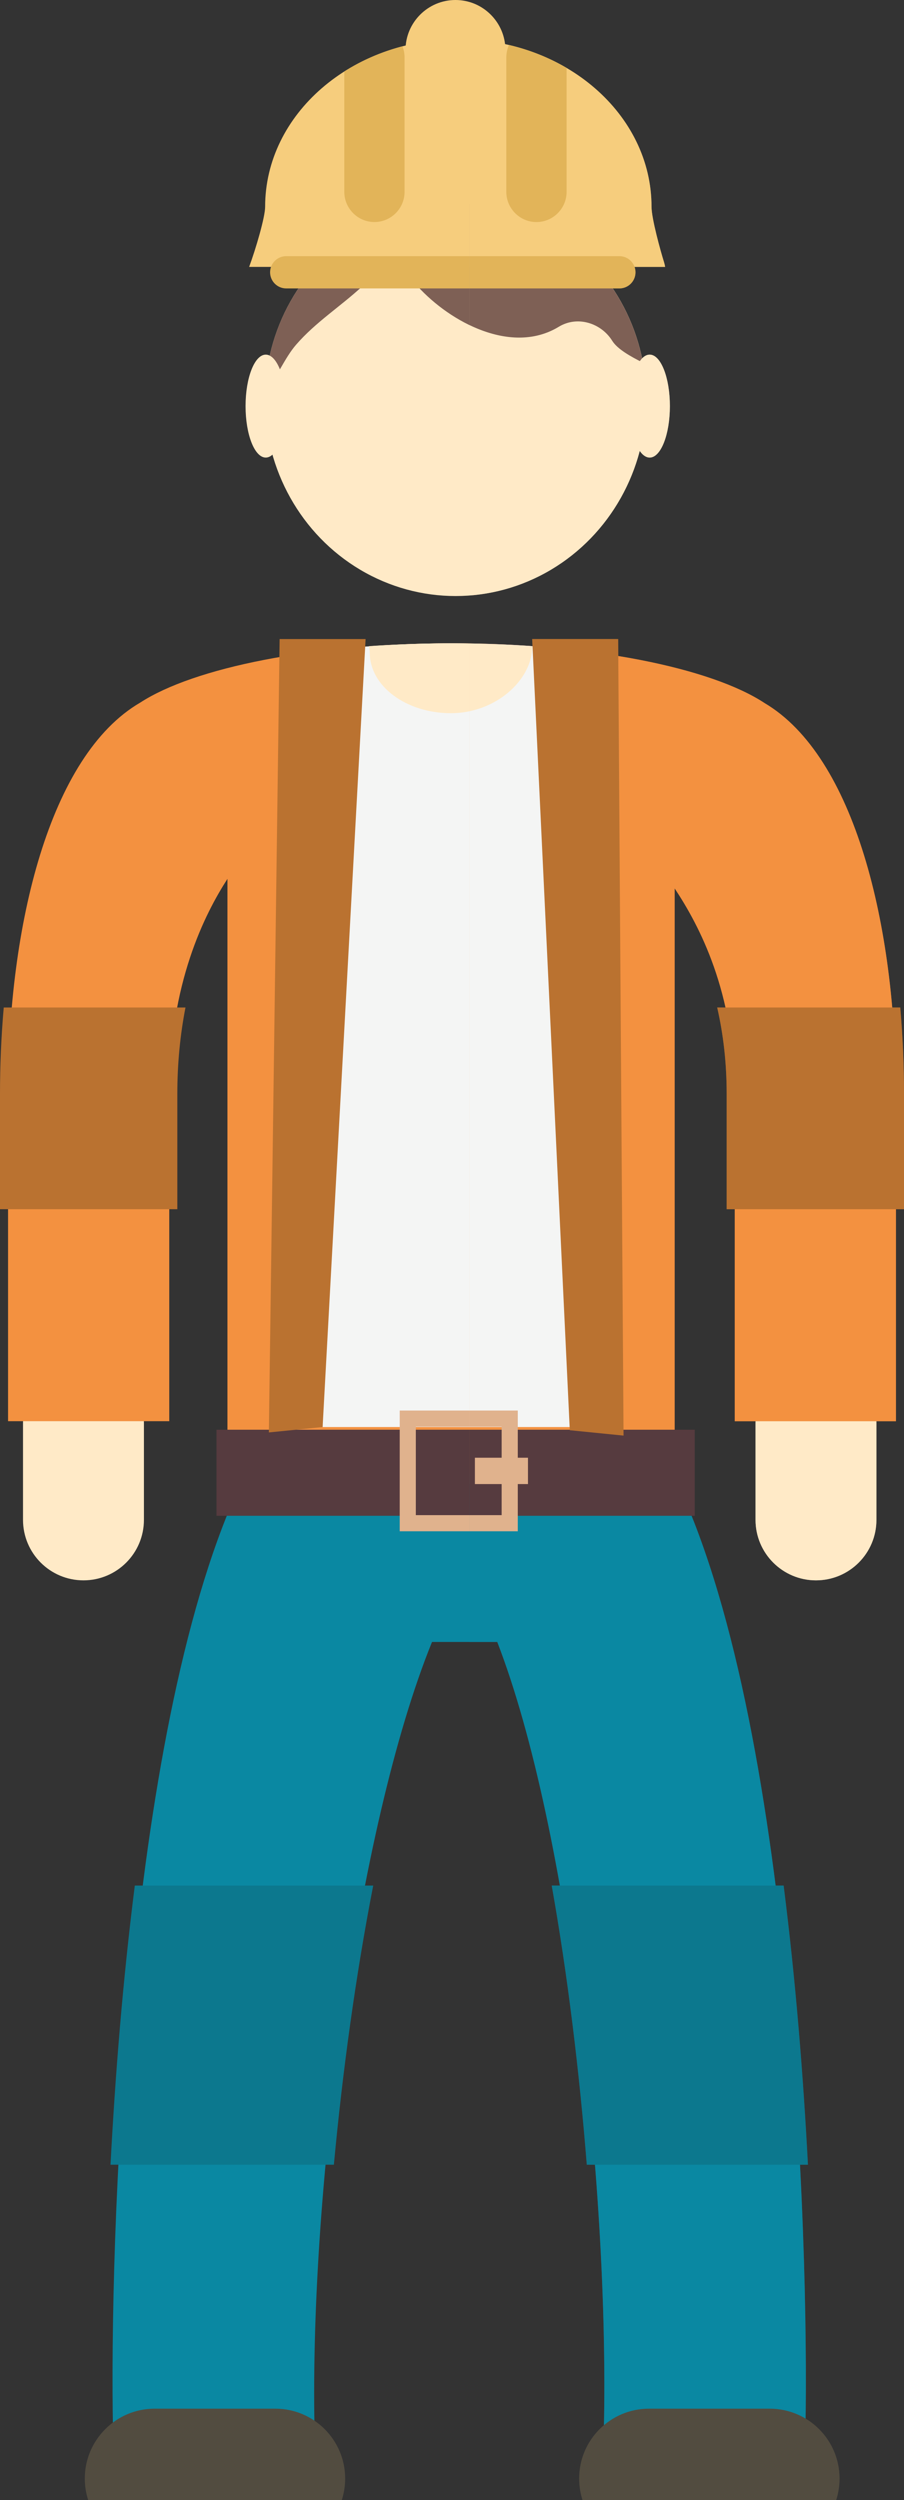 <?xml version="1.0" encoding="UTF-8" standalone="no"?>
<!-- Generator: Adobe Illustrator 17.0.0, SVG Export Plug-In . SVG Version: 6.00 Build 0)  -->

<svg
   xmlns:dc="http://purl.org/dc/elements/1.1/"
   xmlns:cc="http://creativecommons.org/ns#"
   xmlns:rdf="http://www.w3.org/1999/02/22-rdf-syntax-ns#"
   xmlns:svg="http://www.w3.org/2000/svg"
   xmlns="http://www.w3.org/2000/svg"
   xmlns:sodipodi="http://sodipodi.sourceforge.net/DTD/sodipodi-0.dtd"
   xmlns:inkscape="http://www.inkscape.org/namespaces/inkscape"
   version="1.1"
   id="Слой_1"
   x="0px"
   y="0px"
   width="50.469"
   height="139.443"
   viewBox="0 0 50.469 139.443"
   enable-background="new 0 0 1200 150"
   xml:space="preserve"
   sodipodi:docname="0.svg"
   inkscape:version="0.92.4 (5da689c313, 2019-01-14)"><rect x="0" y="0" width="50.469" height="139.443" fill="#333333" stroke="none"/><defs
   id="defs851" /><sodipodi:namedview
   pagecolor="#ffffff"
   bordercolor="#666666"
   borderopacity="1"
   objecttolerance="10"
   gridtolerance="10"
   guidetolerance="10"
   inkscape:pageopacity="0"
   inkscape:pageshadow="2"
   inkscape:window-width="1920"
   inkscape:window-height="1017"
   id="namedview849"
   showgrid="false"
   fit-margin-top="0"
   fit-margin-left="0"
   fit-margin-right="0"
   fit-margin-bottom="0"
   inkscape:zoom="0.94666667"
   inkscape:cx="668.4358"
   inkscape:cy="-60.193098"
   inkscape:window-x="-8"
   inkscape:window-y="-8"
   inkscape:window-maximized="1"
   inkscape:current-layer="Слой_1" />
<g
   id="g124"
   transform="translate(-48.879,-5.817)">
	<g
   id="g68">
		<path
   d="m 56.914,90.585 c 0,1.864 -1.511,3.375 -3.375,3.375 v 0 c -1.864,0 -3.375,-1.511 -3.375,-3.375 v -5.4 c 0,-1.864 1.511,-3.375 3.375,-3.375 v 0 c 1.864,0 3.375,1.511 3.375,3.375 z"
   id="path2"
   inkscape:connector-curvature="0"
   style="fill:#ffeac7" />
		<path
   d="m 97.809,90.585 c 0,1.864 -1.511,3.375 -3.375,3.375 v 0 c -1.864,0 -3.375,-1.511 -3.375,-3.375 v -5.4 c 0,-1.864 1.511,-3.375 3.375,-3.375 v 0 c 1.864,0 3.375,1.511 3.375,3.375 z"
   id="path4"
   inkscape:connector-curvature="0"
   style="fill:#ffeac7" />
		<path
   d="m 91.564,45.031 c -2.984,-1.964 -9.672,-3.334 -17.448,-3.334 -7.739,0 -14.4,1.356 -17.405,3.305 -5.069,2.944 -7.382,12.415 -7.382,21.822 v 18.259 h 9 V 66.825 c 0,-6.192 1.999,-10.049 3.248,-11.99 V 88.56 H 86.544 V 55.365 c 1.377,2.076 3.355,5.788 3.355,11.461 v 18.259 h 9 V 66.825 C 98.898,57.448 96.6,48.007 91.564,45.031 Z"
   id="path6"
   inkscape:connector-curvature="0"
   style="clip-rule:evenodd;fill:#f39140;fill-rule:evenodd" />
		<ellipse
   cx="74.314"
   cy="28.111"
   rx="10.65"
   ry="10.95"
   id="ellipse8"
   style="clip-rule:evenodd;fill:#ffeac7;fill-rule:evenodd" />
		<path
   d="m 65.41,25.043 c 1.092,-1.259 2.482,-2.135 3.699,-3.259 0.841,-0.776 2.259,-0.904 3.083,0 1.839,2.02 5.264,3.85 7.884,2.258 1.038,-0.631 2.362,-0.211 2.982,0.782 0.289,0.463 1.008,0.867 1.714,1.221 -0.94,-5.059 -5.264,-8.884 -10.458,-8.884 -5.73,0 -10.401,4.653 -10.639,10.485 0.675,-0.766 1.082,-1.849 1.735,-2.603 z"
   id="path10"
   inkscape:connector-curvature="0"
   style="clip-rule:evenodd;fill:#7e6055;fill-rule:evenodd" />
		<ellipse
   cx="85.15"
   cy="28.467"
   rx="1.128"
   ry="2.871"
   id="ellipse12"
   style="clip-rule:evenodd;fill:#ffeac7;fill-rule:evenodd" />
		<ellipse
   cx="63.716"
   cy="28.467"
   rx="1.128"
   ry="2.871"
   id="ellipse14"
   style="clip-rule:evenodd;fill:#ffeac7;fill-rule:evenodd" />
		<path
   d="M 86.748,88.645 86.556,87.993 H 61.577 v 2.277 c -5.944,14.705 -6.634,42.712 -6.368,52.004 l 11.246,-0.322 c -0.389,-13.624 2.344,-34.224 6.543,-44.556 h 3.643 c 4.055,10.472 6.322,31.061 5.936,44.556 l 11.246,0.322 c 0.274,-9.647 -0.48,-39.467 -7.075,-53.629 z"
   id="path16"
   inkscape:connector-curvature="0"
   style="fill:#0a88a2" />
		<path
   d="m 67.959,145.26 c 0.122,-0.378 0.19,-0.781 0.19,-1.201 0,-2.154 -1.746,-3.9 -3.9,-3.9 h -6.736 c -2.154,0 -3.9,1.746 -3.9,3.9 0,0.419 0.068,0.822 0.19,1.201 z"
   id="path18"
   inkscape:connector-curvature="0"
   style="fill:#524c40" />
		<path
   d="m 95.559,145.26 c 0.122,-0.378 0.19,-0.781 0.19,-1.201 0,-2.154 -1.746,-3.9 -3.9,-3.9 h -6.736 c -2.154,0 -3.9,1.746 -3.9,3.9 0,0.419 0.068,0.822 0.19,1.201 z"
   id="path20"
   inkscape:connector-curvature="0"
   style="fill:#524c40" />
		<path
   d="M 93.985,126.552 C 93.73,121.677 93.304,116.296 92.628,110.984 H 79.681 c 0.884,4.961 1.541,10.346 1.958,15.568 z"
   id="path22"
   inkscape:connector-curvature="0"
   style="fill:#0c788e" />
		<path
   d="m 67.519,126.552 c 0.484,-5.208 1.226,-10.598 2.196,-15.568 h -13.31 c -0.675,5.315 -1.101,10.699 -1.356,15.568 z"
   id="path24"
   inkscape:connector-curvature="0"
   style="fill:#0c788e" />
		<path
   d="m 58.779,73.26 v -6.435 c 0,-1.688 0.158,-3.291 0.455,-4.815 H 49.088 c -0.142,1.627 -0.209,3.25 -0.209,4.815 v 6.435 z"
   id="path26"
   inkscape:connector-curvature="0"
   style="clip-rule:evenodd;fill:#ba7230;fill-rule:evenodd" />
		<path
   d="m 89.448,73.26 h 9.9 v -6.435 c 0,-1.564 -0.067,-3.187 -0.209,-4.815 h -10.22 c 0.349,1.527 0.529,3.125 0.529,4.815 z"
   id="path28"
   inkscape:connector-curvature="0"
   style="clip-rule:evenodd;fill:#ba7230;fill-rule:evenodd" />
		<path
   d="m 81.74,42.168 c -2.337,-0.301 -4.912,-0.47 -7.625,-0.47 -2.559,0 -4.995,0.151 -7.225,0.42 V 85.41 h 14.85 z"
   id="path30"
   inkscape:connector-curvature="0"
   style="clip-rule:evenodd;fill:#f4f5f4;fill-rule:evenodd" />
		<path
   d="m 69.494,41.856 c -0.006,0.071 0.028,0.292 0.028,0.364 0,1.864 2.029,3.375 4.532,3.375 2.503,0 4.538,-1.854 4.538,-3.718 0,0 -2.233,-0.172 -4.477,-0.179 -2.267,-0.007 -4.545,0.15 -4.621,0.158 z"
   id="path32"
   inkscape:connector-curvature="0"
   style="fill:#ffeac7" />
		<rect
   x="60.964"
   y="85.559"
   width="26.7"
   height="4.8"
   id="rect34"
   style="fill:#563b3f" />
		<g
   id="g46">
			<g
   id="g44">
				<g
   id="g38">
					<path
   d="m 77.786,91.223 h -6.591 v -6.734 h 6.591 z m -5.692,-0.9 h 4.791 v -4.934 h -4.791 z"
   id="path36"
   inkscape:connector-curvature="0"
   style="fill:#e0b28d" />
				</g>
				<g
   id="g42">
					<rect
   x="75.392"
   y="87.121"
   width="2.963"
   height="1.469"
   id="rect40"
   style="fill:#e0b28d" />
				</g>
			</g>
		</g>
		<polygon
   points="78.59,41.46 83.39,41.46 83.691,85.887 80.69,85.587 "
   id="polygon48"
   style="fill:#ba7230" />
		<polygon
   points="69.29,41.46 64.49,41.46 63.89,85.71 66.89,85.41 "
   id="polygon50"
   style="fill:#ba7230" />
		<g
   id="g66">
			<g
   id="g62">
				<path
   d="m 86.012,20.704 c -0.013,-0.087 -0.033,-0.174 -0.061,-0.264 -0.192,-0.612 -0.698,-2.428 -0.698,-3.091 0,-5.161 -4.829,-9.346 -10.786,-9.346 -5.957,0 -10.786,4.185 -10.786,9.346 0,0.581 -0.524,2.358 -0.893,3.355 z"
   id="path52"
   inkscape:connector-curvature="0"
   style="clip-rule:evenodd;fill:#f6cd7d;fill-rule:evenodd" />
				<path
   d="m 74.306,11.393 c 1.535,0 2.788,-1.252 2.788,-2.788 0,-1.536 -1.253,-2.788 -2.788,-2.788 -1.536,0 -2.788,1.252 -2.788,2.788 0,1.535 1.252,2.788 2.788,2.788 z"
   id="path54"
   inkscape:connector-curvature="0"
   style="clip-rule:evenodd;fill:#f6cd7d;fill-rule:evenodd" />
				<g
   id="g60">
					<path
   d="m 68.101,9.804 c 0.971,-0.616 2.066,-1.095 3.246,-1.404 0.076,0.192 0.118,0.4 0.118,0.618 v 7.501 c 0,0.926 -0.756,1.682 -1.682,1.682 v 0 c -0.926,0 -1.682,-0.757 -1.682,-1.682 z"
   id="path56"
   inkscape:connector-curvature="0"
   style="clip-rule:evenodd;fill:#e2b459;fill-rule:evenodd" />
					<path
   d="m 77.296,8.328 c 1.161,0.272 2.245,0.708 3.215,1.279 v 6.913 c 0,0.926 -0.757,1.682 -1.683,1.682 v 0 c -0.925,0 -1.682,-0.757 -1.682,-1.682 V 9.018 c 0.001,-0.245 0.054,-0.479 0.15,-0.69 z"
   id="path58"
   inkscape:connector-curvature="0"
   style="clip-rule:evenodd;fill:#e2b459;fill-rule:evenodd" />
				</g>
			</g>
			<path
   d="m 84.358,21.004 c 0,0.497 -0.403,0.9 -0.9,0.9 h -18.6 c -0.497,0 -0.9,-0.403 -0.9,-0.9 v 0 c 0,-0.497 0.403,-0.9 0.9,-0.9 h 18.6 c 0.497,0 0.9,0.403 0.9,0.9 z"
   id="path64"
   inkscape:connector-curvature="0"
   style="clip-rule:evenodd;fill:#e2b459;fill-rule:evenodd" />
		</g>
	</g>
	<g
   id="g122"
   style="opacity:0.5">
		<path
   d="m 97.809,90.585 c 0,1.864 -1.511,3.375 -3.375,3.375 v 0 c -1.864,0 -3.375,-1.511 -3.375,-3.375 v -5.4 c 0,-1.864 1.511,-3.375 3.375,-3.375 v 0 c 1.864,0 3.375,1.511 3.375,3.375 z"
   id="path70"
   inkscape:connector-curvature="0"
   style="fill:#ffeac7" />
		<path
   d="M 91.564,45.031 C 88.707,43.15 82.452,41.819 75.1,41.708 V 88.56 H 86.543 V 55.365 c 1.377,2.076 3.355,5.788 3.355,11.461 v 18.259 h 9 v -18.26 c 0,-9.377 -2.298,-18.818 -7.334,-21.794 z"
   id="path72"
   inkscape:connector-curvature="0"
   style="clip-rule:evenodd;fill:#f39140;fill-rule:evenodd" />
		<path
   d="m 75.1,17.194 v 21.834 c 5.514,-0.414 9.864,-5.142 9.864,-10.917 0,-5.775 -4.349,-10.503 -9.864,-10.917 z"
   id="path74"
   inkscape:connector-curvature="0"
   style="clip-rule:evenodd;fill:#ffeac7;fill-rule:evenodd" />
		<path
   d="m 75.1,17.197 v 6.753 c 1.613,0.776 3.433,1.03 4.976,0.092 1.038,-0.631 2.362,-0.211 2.982,0.782 0.289,0.463 1.008,0.867 1.714,1.221 C 83.88,21.243 79.939,17.561 75.1,17.197 Z"
   id="path76"
   inkscape:connector-curvature="0"
   style="clip-rule:evenodd;fill:#7e6055;fill-rule:evenodd" />
		<ellipse
   cx="85.15"
   cy="28.467"
   rx="1.128"
   ry="2.871"
   id="ellipse78"
   style="clip-rule:evenodd;fill:#ffeac7;fill-rule:evenodd" />
		<path
   d="M 86.748,88.645 86.556,87.993 H 75.1 v 9.403 h 1.54 c 4.055,10.472 6.322,31.061 5.936,44.556 l 11.246,0.322 c 0.275,-9.647 -0.479,-39.467 -7.074,-53.629 z"
   id="path80"
   inkscape:connector-curvature="0"
   style="fill:#0a88a2" />
		<path
   d="m 95.559,145.26 c 0.122,-0.378 0.19,-0.781 0.19,-1.201 0,-2.154 -1.746,-3.9 -3.9,-3.9 h -6.736 c -2.154,0 -3.9,1.746 -3.9,3.9 0,0.419 0.068,0.822 0.19,1.201 z"
   id="path82"
   inkscape:connector-curvature="0"
   style="fill:#524c40" />
		<path
   d="M 93.985,126.552 C 93.73,121.677 93.304,116.296 92.628,110.984 H 79.681 c 0.884,4.961 1.541,10.346 1.958,15.568 z"
   id="path84"
   inkscape:connector-curvature="0"
   style="fill:#0c788e" />
		<path
   d="m 89.448,73.26 h 9.9 v -6.435 c 0,-1.564 -0.067,-3.187 -0.209,-4.815 h -10.22 c 0.349,1.527 0.529,3.125 0.529,4.815 z"
   id="path86"
   inkscape:connector-curvature="0"
   style="clip-rule:evenodd;fill:#ba7230;fill-rule:evenodd" />
		<path
   d="M 75.1,41.713 V 85.41 h 6.64 V 42.168 C 79.69,41.904 77.449,41.749 75.1,41.713 Z"
   id="path88"
   inkscape:connector-curvature="0"
   style="clip-rule:evenodd;fill:#f4f5f4;fill-rule:evenodd" />
		<path
   d="m 75.1,41.71 v 3.771 c 1.999,-0.424 3.493,-2.009 3.493,-3.604 0,-0.001 -1.624,-0.126 -3.493,-0.167 z"
   id="path90"
   inkscape:connector-curvature="0"
   style="fill:#ffeac7" />
		<rect
   x="75.1"
   y="85.559"
   width="12.564"
   height="4.8"
   id="rect92"
   style="fill:#563b3f" />
		<g
   id="g104">
			<g
   id="g102">
				<g
   id="g96">
					<polygon
   points="76.886,85.389 76.886,90.323 75.1,90.323 75.1,91.223 77.786,91.223 77.786,84.489 75.1,84.489 75.1,85.389 "
   id="polygon94"
   style="fill:#e0b28d" />
				</g>
				<g
   id="g100">
					<rect
   x="75.392"
   y="87.121"
   width="2.963"
   height="1.469"
   id="rect98"
   style="fill:#e0b28d" />
				</g>
			</g>
		</g>
		<polygon
   points="78.59,41.46 83.39,41.46 83.691,85.887 80.69,85.587 "
   id="polygon106"
   style="fill:#ba7230" />
		<g
   id="g120">
			<g
   id="g116">
				<path
   d="M 75.1,20.704 H 86.012 C 85.999,20.617 85.979,20.53 85.951,20.44 85.759,19.828 85.253,18.012 85.253,17.349 85.253,12.372 80.762,8.304 75.1,8.02 Z"
   id="path108"
   inkscape:connector-curvature="0"
   style="clip-rule:evenodd;fill:#f6cd7d;fill-rule:evenodd" />
				<path
   d="m 75.1,5.933 v 5.343 c 1.151,-0.344 1.994,-1.412 1.994,-2.671 0,-1.259 -0.843,-2.328 -1.994,-2.672 z"
   id="path110"
   inkscape:connector-curvature="0"
   style="clip-rule:evenodd;fill:#f6cd7d;fill-rule:evenodd" />
				<g
   id="g114">
					<path
   d="m 77.296,8.328 c 1.161,0.272 2.245,0.708 3.215,1.279 v 6.913 c 0,0.926 -0.757,1.682 -1.683,1.682 v 0 c -0.925,0 -1.682,-0.757 -1.682,-1.682 V 9.018 c 0.001,-0.245 0.054,-0.479 0.15,-0.69 z"
   id="path112"
   inkscape:connector-curvature="0"
   style="clip-rule:evenodd;fill:#e2b459;fill-rule:evenodd" />
				</g>
			</g>
			<path
   d="M 83.458,20.104 H 75.1 v 1.8 h 8.358 c 0.497,0 0.9,-0.403 0.9,-0.9 0,-0.497 -0.403,-0.9 -0.9,-0.9 z"
   id="path118"
   inkscape:connector-curvature="0"
   style="clip-rule:evenodd;fill:#e2b459;fill-rule:evenodd" />
		</g>
	</g>
</g>







<g
   id="g836"
   transform="translate(-48.879,-5.817)">
</g>
<g
   id="g838"
   transform="translate(-48.879,-5.817)">
</g>
<g
   id="g840"
   transform="translate(-48.879,-5.817)">
</g>
<g
   id="g842"
   transform="translate(-48.879,-5.817)">
</g>
<g
   id="g844"
   transform="translate(-48.879,-5.817)">
</g>
<g
   id="g846"
   transform="translate(-48.879,-5.817)">
</g>
</svg>